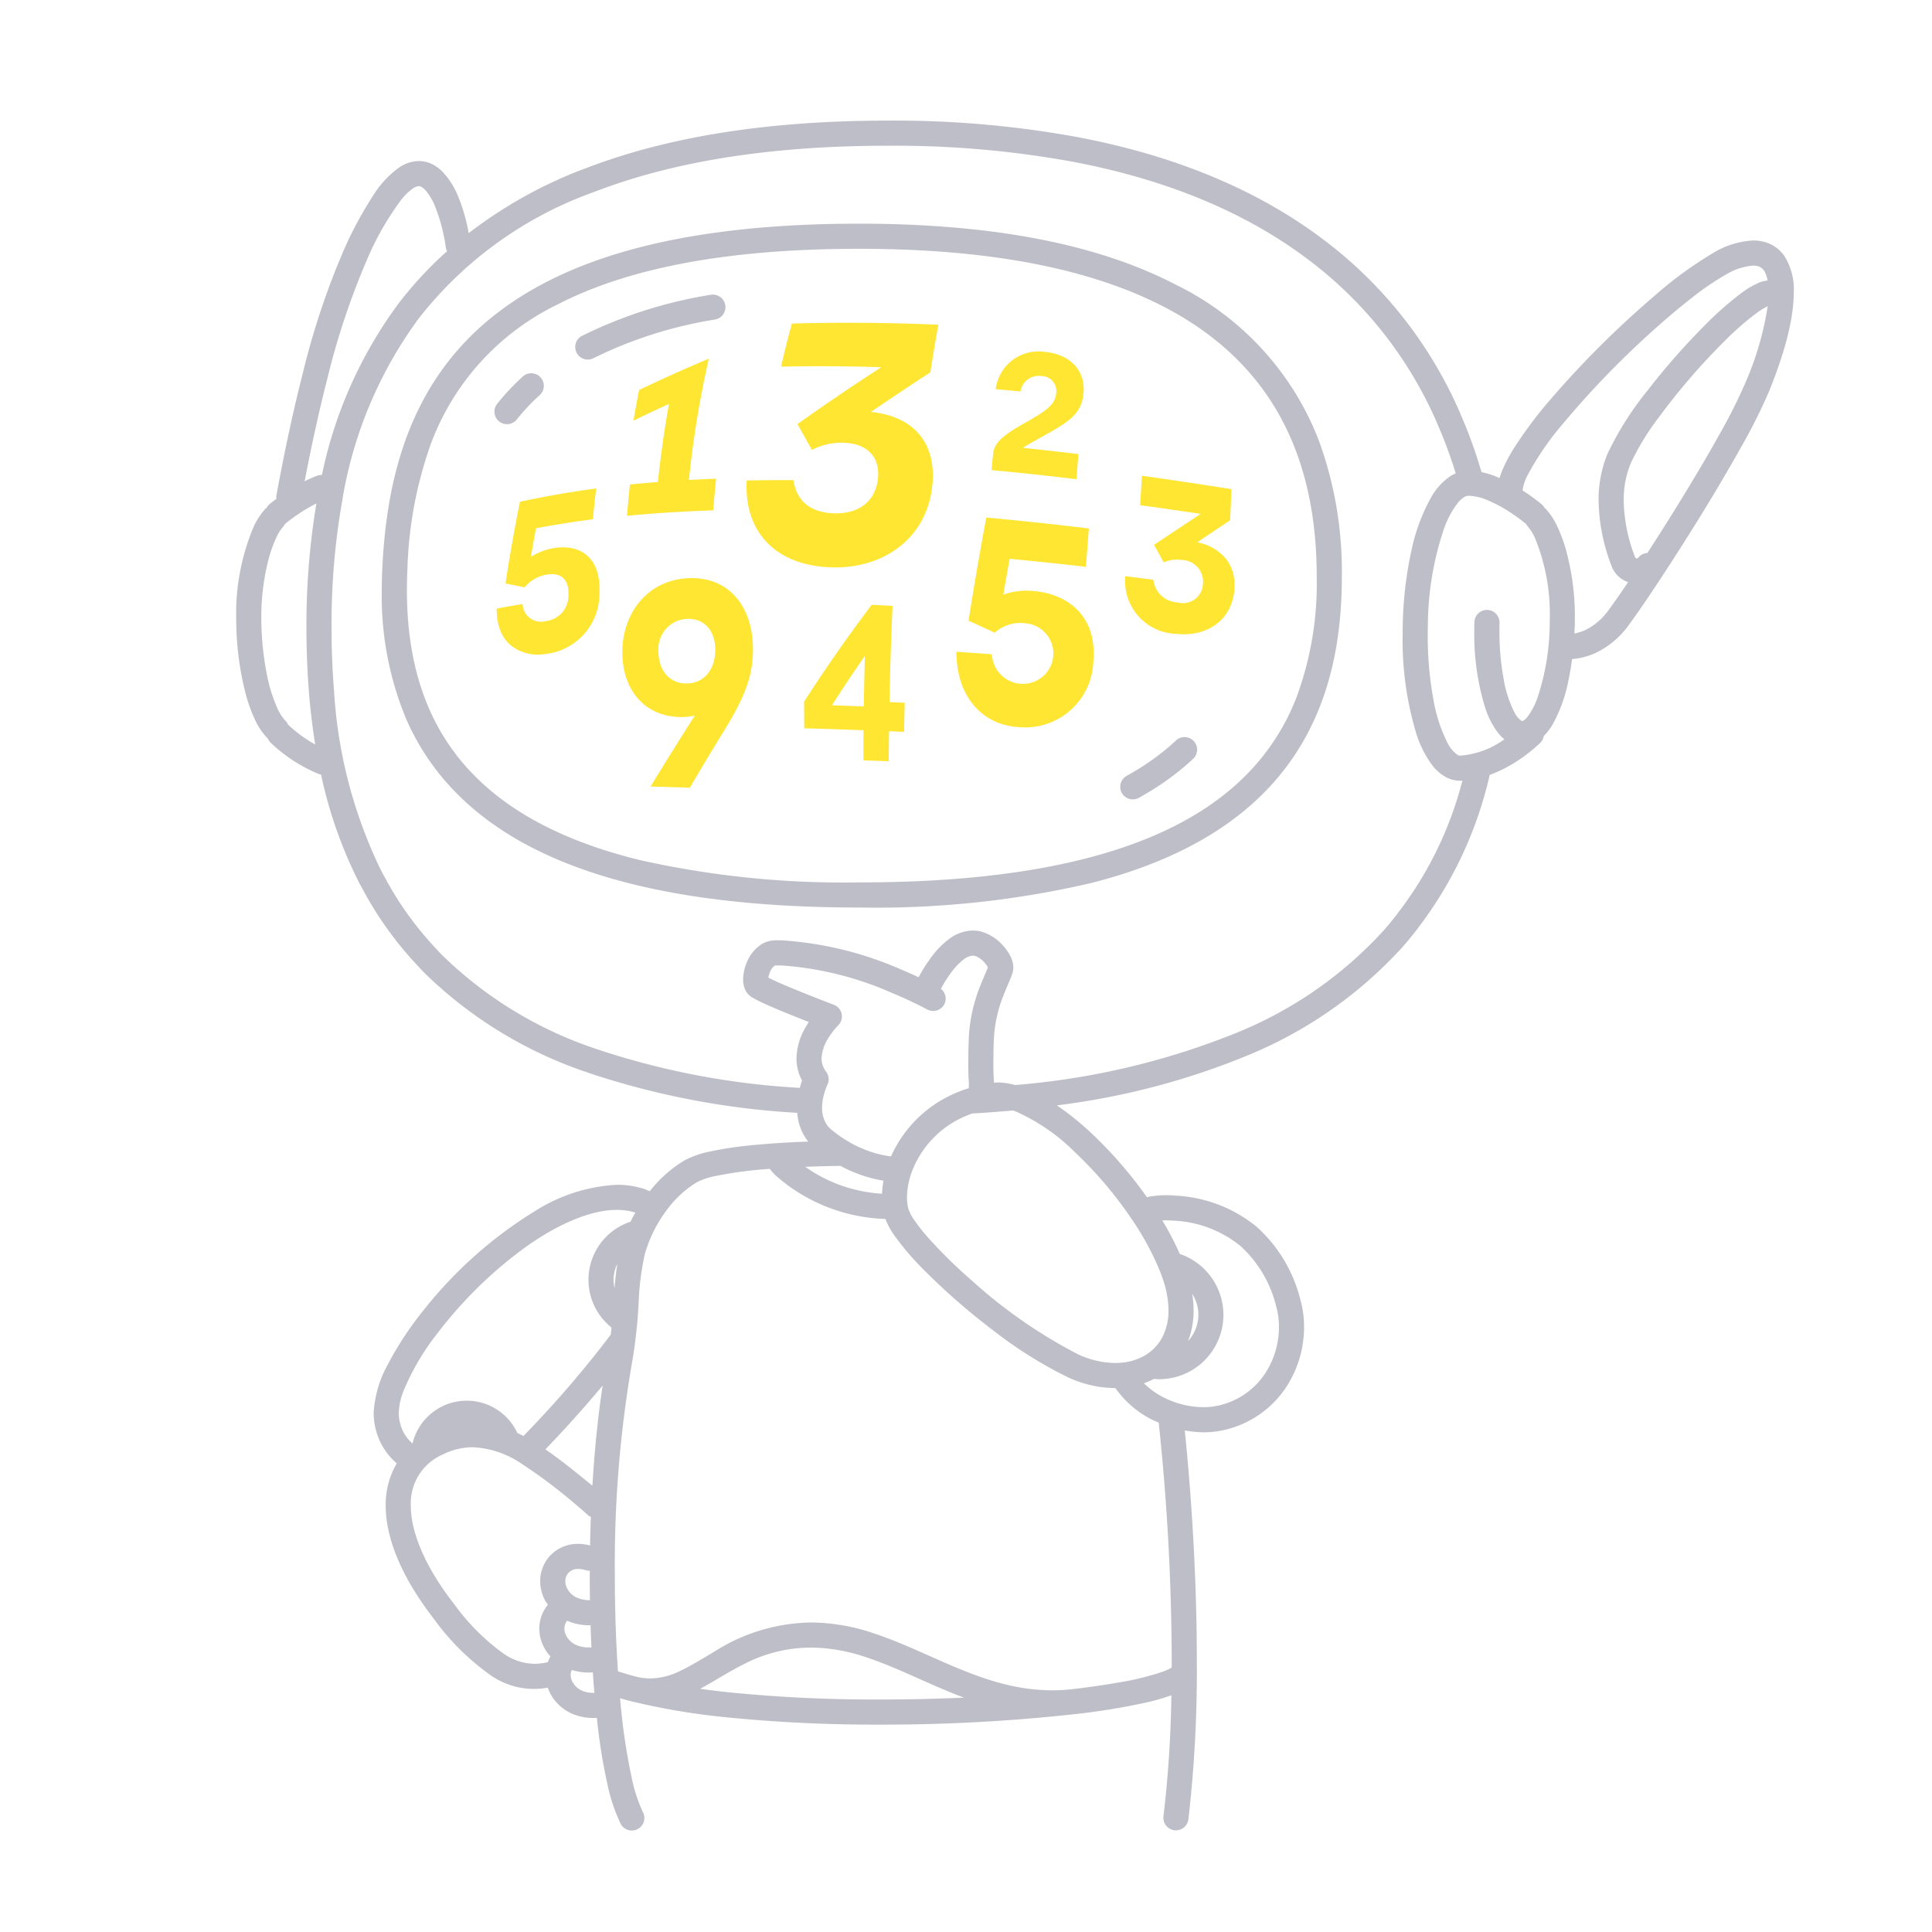 <svg xmlns="http://www.w3.org/2000/svg" width="200" height="200" fill="none"><path fill="#FFE632" d="M127.632 59.284a4.023 4.023 0 0 0-.737-1.452 4.999 4.999 0 0 0-2.97-1.689l3.412-2.28c.056-1.079.102-2.155.139-3.227a498.126 498.126 0 0 0-9.268-1.386c-.056 1.01-.118 2.025-.184 3.047 2.104.288 4.194.588 6.27.9a2170.62 2170.62 0 0 0-4.829 3.207c.334.603.666 1.206.996 1.81a3.555 3.555 0 0 1 1.902-.243 2.244 2.244 0 0 1 2.166 2.48 2.07 2.07 0 0 1-.854 1.591 2.073 2.073 0 0 1-1.777.32 2.644 2.644 0 0 1-2.504-2.346c-.965-.125-1.934-.248-2.905-.368a5.454 5.454 0 0 0 5.165 5.96c3.155.375 5.828-1.278 6.123-4.515a5.404 5.404 0 0 0 .006-.947 4.752 4.752 0 0 0-.151-.862ZM103.074 40.29c.857.074 1.713.152 2.569.234a1.902 1.902 0 0 1 2.161-1.595 1.547 1.547 0 0 1 1.48 1.09c.066.21.086.43.059.648-.094 1.142-.891 1.783-3.001 2.974-2.221 1.258-3.417 2.032-3.543 3.363-.052.55-.104 1.104-.154 1.662 2.938.273 5.87.587 8.797.943l.189-2.603a330.413 330.413 0 0 0-5.736-.644c.387-.262.919-.564 1.658-.972 2.913-1.628 4.463-2.401 4.624-4.82.139-2.23-1.385-3.889-4.007-4.143a4.468 4.468 0 0 0-5.096 3.863ZM65.21 50.157a135.516 135.516 0 0 0-.306 3.238c2.921-.277 5.895-.464 8.923-.562.089-1.107.19-2.2.303-3.277-.942.035-1.88.078-2.814.13a103.76 103.76 0 0 1 2.059-12.553 150.42 150.42 0 0 0-7.215 3.242c-.21 1.041-.404 2.1-.584 3.175a139.823 139.823 0 0 1 3.677-1.736c-.47 2.594-.854 5.29-1.15 8.085-.97.076-1.935.162-2.893.258ZM97.14 33.617a212.52 212.52 0 0 0-15.16-.123 84.582 84.582 0 0 0-1.121 4.464c3.44-.075 6.897-.056 10.37.057a234.422 234.422 0 0 0-8.674 5.889c.487.874.986 1.764 1.497 2.67a6.724 6.724 0 0 1 3.25-.746c2.362.068 3.823 1.389 3.585 3.7-.24 2.357-1.992 3.691-4.534 3.611-2.616-.074-3.921-1.418-4.212-3.435-1.623-.01-3.236.002-4.841.035-.31 5.611 3.316 8.843 8.77 8.993 5.437.18 9.938-3.069 10.45-8.562.417-4.442-2.06-7.105-6.365-7.524a342.998 342.998 0 0 1 6.153-4.098c.259-1.682.536-3.325.832-4.93ZM92.397 62.716a305.03 305.03 0 0 0-2.16-.105 161.217 161.217 0 0 0-6.997 10.024c.002.913.008 1.833.017 2.759 2.04.057 4.084.123 6.13.199a448.63 448.63 0 0 0-.004 3.117l2.618.095c.006-1.045.016-2.082.03-3.11.52.02 1.04.042 1.56.064.017-1.01.038-2.014.061-3.009l-1.574-.07c.066-3.414.172-6.735.32-9.964Zm-2.97 10.412a538.84 538.84 0 0 0-3.302-.116 150.57 150.57 0 0 1 3.407-5.113c-.049 1.716-.084 3.46-.106 5.229ZM107.135 61.194a7.292 7.292 0 0 0-3.276.363c.217-1.252.436-2.489.659-3.71 2.638.25 5.269.528 7.894.832.105-1.337.206-2.661.304-3.972-3.523-.426-7.069-.81-10.617-1.13a393.564 393.564 0 0 0-1.836 10.676c.904.411 1.805.824 2.705 1.24a4.065 4.065 0 0 1 3.264-.964 3.14 3.14 0 0 1-.432 6.261 3.204 3.204 0 0 1-3.119-3.059 454.156 454.156 0 0 0-3.67-.26c-.01 4.595 2.617 7.584 6.494 7.806a7.06 7.06 0 0 0 7.675-6.799c.409-4.528-2.429-6.915-6.045-7.284ZM71.287 59.85c-4.306.192-6.834 3.67-6.863 7.592-.026 3.985 2.32 6.785 6.152 6.79a6.104 6.104 0 0 0 1.351-.16 420.418 420.418 0 0 0-4.578 7.346c1.353.04 2.708.08 4.065.122a296.685 296.685 0 0 1 3.308-5.516c1.995-3.22 3.195-5.59 3.225-8.66.055-4.347-2.313-7.687-6.66-7.515Zm-.19 10.904c-1.743.02-2.943-1.319-2.933-3.302a3.111 3.111 0 0 1 2.976-3.388c1.78-.056 2.922 1.232 2.903 3.25-.016 2.022-1.173 3.42-2.946 3.44ZM57.373 56.734a6.123 6.123 0 0 0-2.417.924c.168-.994.345-1.984.53-2.97 1.928-.363 3.89-.674 5.888-.934.102-1.075.216-2.138.342-3.19-2.687.366-5.317.825-7.89 1.377a174.687 174.687 0 0 0-1.496 8.46c.65.125 1.305.26 1.966.402a3.784 3.784 0 0 1 2.406-1.334c1.395-.215 2.215.559 2.143 2.092a2.649 2.649 0 0 1-2.373 2.74 1.904 1.904 0 0 1-2.376-1.772 99.49 99.49 0 0 0-2.68.474 9.197 9.197 0 0 0 .02.605c.013.195.035.384.063.565.053.344.14.682.26 1.01a3.88 3.88 0 0 0 1.003 1.529 4.499 4.499 0 0 0 3.623.998 6.27 6.27 0 0 0 5.667-6.334c.166-3.675-1.988-5.072-4.679-4.642Z"/><path fill="#BEBEC9" d="m111.688 14.218.001.001h.003l-.004-.001Z"/><path fill="#BEBEC9" d="M183.308 25.29a4.122 4.122 0 0 0-1.816-.394 8.773 8.773 0 0 0-4.038 1.228 40.202 40.202 0 0 0-6.254 4.565 99.472 99.472 0 0 0-10.641 10.598 43.907 43.907 0 0 0-3.888 5.194 15.476 15.476 0 0 0-1.184 2.276c-.1.25-.182.495-.255.739-.142-.062-.275-.133-.421-.19a9.38 9.38 0 0 0-1.445-.434 48.821 48.821 0 0 0-2.126-5.89c-.052-.129-.092-.219-.12-.29l-.017-.04a44.667 44.667 0 0 0-14.176-17.907c-6.499-4.892-14.839-8.536-25.238-10.526l-.097-.02h-.006a105.162 105.162 0 0 0-19.643-1.714c-12.738 0-23.016 1.744-31.257 4.917a9.07 9.07 0 0 0-.421.154l-.19.069-.03.012a46.67 46.67 0 0 0-11.531 6.5 17.659 17.659 0 0 0-1.273-4.236 8.006 8.006 0 0 0-1.452-2.142 3.982 3.982 0 0 0-1.061-.77 3.114 3.114 0 0 0-1.365-.319 3.703 3.703 0 0 0-1.995.636 10.093 10.093 0 0 0-2.722 2.911 39.289 39.289 0 0 0-3.005 5.553 79.515 79.515 0 0 0-4.314 12.942c-1.169 4.574-2.075 9.097-2.72 12.612-.012.105-.01.211.006.316-.42.312-.689.534-.705.547a1.288 1.288 0 0 0-.301.378 1.206 1.206 0 0 0-.106.074 7.297 7.297 0 0 0-1.263 1.934 23.1 23.1 0 0 0-1.788 9.378c0 .232.003.466.009.702.043 2.378.358 4.744.94 7.05.24.938.564 1.853.967 2.733a6.99 6.99 0 0 0 1.354 2.022c.006.006.015.008.021.014.064.151.155.29.27.406a16.173 16.173 0 0 0 5.033 3.265c.062.016.126.026.19.032a45.819 45.819 0 0 0 3.892 11.103l.003.007c.124.238.258.493.408.752l.01.02.013.023a36.541 36.541 0 0 0 5.718 7.933l.02.022.024.027c.12.136.245.272.378.407l.13.14.028.03a44.21 44.21 0 0 0 17.064 10.418v.001l.05.019.04.015a82.756 82.756 0 0 0 21.523 4.108c.024.384.087.764.186 1.135l.024.077.09.26-.003-.01c.19.549.474 1.061.84 1.513-2.31.086-4.467.226-6.35.432a35.724 35.724 0 0 0-3.765.585 9.804 9.804 0 0 0-2.691.926 13.194 13.194 0 0 0-3.604 3.199c-.197-.082-.382-.177-.593-.245a9.115 9.115 0 0 0-2.802-.423 17.448 17.448 0 0 0-8.526 2.748 44.08 44.08 0 0 0-11.402 10.121 33.893 33.893 0 0 0-3.753 5.66 11.733 11.733 0 0 0-1.506 5.056l.006.248a7.09 7.09 0 0 0 .82 3.068c.4.733.93 1.388 1.565 1.932a8.476 8.476 0 0 0-1.144 4.371c.012 3.49 1.694 7.48 5.011 11.766a25.226 25.226 0 0 0 5.648 5.654 7.848 7.848 0 0 0 6.12 1.433c.127.376.306.733.532 1.06a4.683 4.683 0 0 0 2.167 1.713 5.554 5.554 0 0 0 2.38.351c.028.252.053.51.082.756.225 2.011.553 4.008.983 5.985.292 1.46.762 2.879 1.4 4.225a1.305 1.305 0 0 0 1.267.697 1.303 1.303 0 0 0 1.183-1.411 1.3 1.3 0 0 0-.144-.487 15.892 15.892 0 0 1-1.17-3.599 65.42 65.42 0 0 1-1.194-8.196c.38.109.763.217 1.16.318.008.002.014.008.022.009.021.005.042.007.064.011a71.62 71.62 0 0 0 9.91 1.652c5.23.515 10.484.762 15.74.741 6.713.016 13.423-.343 20.097-1.075l.031-.002.004-.002.12-.013a69.806 69.806 0 0 0 7.329-1.198c.87-.194 1.728-.44 2.569-.739l.021-.009a119.6 119.6 0 0 1-.816 12.519 1.303 1.303 0 0 0 1.126 1.454 1.303 1.303 0 0 0 1.453-1.126c.626-5.439.918-10.91.874-16.384-.001-7.83-.466-16.211-1.249-23.877.637.119 1.283.183 1.93.191a9.441 9.441 0 0 0 2.349-.285 10.43 10.43 0 0 0 6.088-4.194 11.338 11.338 0 0 0 1.982-6.414 10.497 10.497 0 0 0-.393-2.879 14.995 14.995 0 0 0-4.496-7.485 14.375 14.375 0 0 0-8.417-3.243 12.89 12.89 0 0 0-1.038-.044 9.826 9.826 0 0 0-1.927.202 43.949 43.949 0 0 0-5.717-6.595 30.466 30.466 0 0 0-3.599-2.908 76.102 76.102 0 0 0 19.766-5.179 44.481 44.481 0 0 0 15.938-11.125l.015-.017c.239-.278.495-.564.756-.88l.03-.037.093-.121.111-.138-.008.01c.179-.22.366-.447.557-.692l.046-.063.111-.16a40.953 40.953 0 0 0 7.388-15.8 14.27 14.27 0 0 0 2.818-1.424 16.329 16.329 0 0 0 2.441-1.922c.178-.185.294-.421.334-.675a6.27 6.27 0 0 0 .941-1.236 15.487 15.487 0 0 0 1.597-4.421c.161-.73.29-1.512.398-2.32a7.132 7.132 0 0 0 2.516-.671 9.034 9.034 0 0 0 3.366-2.87c1.514-2.045 4.5-6.545 7.442-11.319a189.83 189.83 0 0 0 4.164-7.062 57.766 57.766 0 0 0 2.911-5.81c1.704-4.206 2.544-7.6 2.551-10.22a6.47 6.47 0 0 0-.984-3.787 3.69 3.69 0 0 0-1.399-1.195ZM38.004 26.855a29.48 29.48 0 0 1 3.561-6.212c.34-.44.746-.827 1.203-1.145.173-.13.379-.21.595-.227.08.001.159.02.23.058.232.132.433.313.59.53.283.372.526.771.726 1.193.62 1.481 1.04 3.038 1.25 4.63.025.112.066.22.121.322a39.1 39.1 0 0 0-5 5.387 45.183 45.183 0 0 0-7.956 17.781 1.296 1.296 0 0 0-.511.081c-.436.167-.862.358-1.278.57.6-3.12 1.37-6.783 2.311-10.466a77.097 77.097 0 0 1 4.158-12.502Zm-6.982 49.172a14.326 14.326 0 0 1-1.11-.927l-.054-.052-.01-.01c-.007-.007-.016-.008-.023-.015a1.295 1.295 0 0 0-.286-.421 4.533 4.533 0 0 1-.822-1.273 16.34 16.34 0 0 1-1.13-3.72 30.428 30.428 0 0 1-.537-5.657c-.01-2.054.246-4.1.76-6.087.196-.748.456-1.477.778-2.18.197-.452.463-.872.788-1.244.057-.072.106-.149.146-.23.018-.014.041-.017.059-.032l.015-.014c.1-.082.647-.526 1.416-1.036.559-.372 1.14-.71 1.74-1.01a76.691 76.691 0 0 0-1.029 12.897c0 2.32.09 4.585.272 6.795l.003.063c.147 1.766.358 3.498.633 5.197-.56-.311-1.097-.66-1.61-1.044Zm49.154 23.953.06-.033.004-.001.017-.001a9.975 9.975 0 0 1 .638 0l.02.001a33.92 33.92 0 0 1 11.215 2.751l.068.031a43.482 43.482 0 0 1 3.796 1.777 1.299 1.299 0 0 0 1.758-.54 1.28 1.28 0 0 0-.35-1.601c.33-.624.71-1.221 1.133-1.786a6.496 6.496 0 0 1 1.212-1.246c.271-.232.609-.373.965-.403.088 0 .176.014.26.04l.005.002a2.3 2.3 0 0 1 .879.607c.133.14.251.294.353.458l.057.107c-.047.124-.122.31-.217.532-.145.339-.331.768-.524 1.262a16.437 16.437 0 0 0-1.221 5.227c-.04.837-.06 1.558-.061 2.182v.02c-.004.277-.006.532-.006.763 0 1.168.044 1.768.065 1.988 0 .089-.004.279-.013.539-.102.033-.219.058-.317.092-.01.003-.02.002-.031.005-.03.01-.057.024-.086.034l-.013.005a8.683 8.683 0 0 0-.656.256c-.009.004-.019.002-.028.006a12.758 12.758 0 0 0-6.445 5.703l-.013.022-.011.02a8.836 8.836 0 0 0-.379.748l-.006.014c-.02.047-.039.101-.06.148a10.72 10.72 0 0 1-3.035-.841c-.016-.007-.035-.004-.051-.011l.002-.006a8.246 8.246 0 0 1-.385-.171l-.128-.06a12.82 12.82 0 0 1-.67-.357l-.005-.002a13.227 13.227 0 0 1-1.737-1.182l-.02-.016-.119-.093a2.485 2.485 0 0 1-.801-1.141l-.004-.01-.07-.2a3.554 3.554 0 0 1-.118-.934c0-.181.011-.363.032-.543l.016-.141a6.91 6.91 0 0 1 .456-1.604l.038-.086.008-.016v-.001a1.296 1.296 0 0 0-.13-1.347 2.525 2.525 0 0 1-.374-.71c-.002-.008-.001-.016-.004-.024a2.188 2.188 0 0 1-.096-.652c.04-.723.268-1.423.661-2.03l.015-.026a7.76 7.76 0 0 1 .959-1.269l.063-.065.012-.013a1.298 1.298 0 0 0-.445-2.147 175.963 175.963 0 0 1-3.948-1.557l-.007-.004a50.95 50.95 0 0 1-1.974-.839c-.329-.148-.616-.288-.841-.403.032-.219.095-.431.186-.632.09-.228.237-.429.427-.584l.019-.012Zm3.186 20.809c1.174-.047 2.399-.078 3.65-.096.16.086.321.177.48.256l.029.014.15.07c.155.073.326.152.515.229.008.003.016.002.024.005 1.038.455 2.13.777 3.25.957a9.704 9.704 0 0 0-.151 1.346 15.235 15.235 0 0 1-7.947-2.781Zm-22.296 49.751v-.003a3.276 3.276 0 0 1-1.305-.203 2.094 2.094 0 0 1-1.125-.977 1.603 1.603 0 0 1-.208-.775 1.269 1.269 0 0 1 .285-.812c.064.028.13.068.194.092a5.847 5.847 0 0 0 2.093.387c.055 0 .089-.003.135-.004.025.779.055 1.549.092 2.309a1.236 1.236 0 0 0-.161-.014Zm.005-4.893-.07.002c-.392 0-.78-.071-1.147-.208a2.102 2.102 0 0 1-1.126-.978 1.608 1.608 0 0 1-.208-.775c-.005-.331.12-.651.347-.891a1.345 1.345 0 0 1 1-.38c.277.004.55.052.81.141.123.034.25.049.377.044 0 .175-.004.352-.004.527 0 .846.009 1.684.022 2.518Zm.254-11.847c-1.65-1.351-3.246-2.654-4.864-3.759 1.404-1.468 3.634-3.85 5.924-6.612-.494 3.243-.845 6.758-1.06 10.371Zm2.293-20.464a3.695 3.695 0 0 1 .284-2.494 35.124 35.124 0 0 0-.284 2.494Zm-21.8 10.545a25.261 25.261 0 0 1 3.445-5.832 44.004 44.004 0 0 1 8.98-8.829c3.36-2.435 6.869-3.988 9.624-3.97a6.559 6.559 0 0 1 1.904.274c-.181.319-.356.643-.518.979-.041.004-.083.01-.124.018a6.322 6.322 0 0 0-1.824 10.907c-.022.243-.05.475-.075.711-.168.23-.336.456-.504.678l-.002.003a112.304 112.304 0 0 1-8.536 9.834 16.25 16.25 0 0 0-.63-.312 5.776 5.776 0 0 0-9.04-1.916 5.777 5.777 0 0 0-1.816 3.008 4.282 4.282 0 0 1-.906-1.115 4.477 4.477 0 0 1-.513-1.952l-.003-.132a6.9 6.9 0 0 1 .538-2.354Zm10.206 27.226a22.776 22.776 0 0 1-5.032-5.081c-3.11-3.995-4.477-7.558-4.465-10.172a5.503 5.503 0 0 1 3.347-5.305 7.009 7.009 0 0 1 3.06-.733 9.805 9.805 0 0 1 5.072 1.717 54.634 54.634 0 0 1 5.706 4.306c.386.318.758.643 1.111.973.103.088.218.159.343.211-.038.987-.066 1.975-.084 2.964a5.128 5.128 0 0 0-1.214-.17 3.946 3.946 0 0 0-2.865 1.168 3.865 3.865 0 0 0-1.083 2.703 4.21 4.21 0 0 0 .528 2.025c.084.139.176.274.275.404a3.864 3.864 0 0 0-.895 2.465 4.21 4.21 0 0 0 .528 2.025c.175.316.386.61.63.876-.11.19-.202.389-.277.595-.014.003-.027-.002-.041.001-.443.1-.895.153-1.349.158a5.77 5.77 0 0 1-3.295-1.13Zm9.389 4.137a2.988 2.988 0 0 1-1.063-.186 2.06 2.06 0 0 1-.976-.774 1.561 1.561 0 0 1-.297-.895 1.27 1.27 0 0 1 .114-.512c.556.171 1.134.26 1.716.266.142 0 .284-.006.425-.019.014-.002.024-.01.038-.012.048.723.102 1.431.161 2.126-.041.002-.072.006-.118.006Zm14.205-.039a89.944 89.944 0 0 1-3.136-.381c1.52-.818 2.96-1.777 4.562-2.569a15.072 15.072 0 0 1 6.98-1.697c1.95.031 3.883.379 5.723 1.031 2.841.941 5.705 2.408 8.819 3.673.4.163.805.321 1.215.475-2.818.126-5.75.195-8.694.195a151.912 151.912 0 0 1-15.469-.727Zm45.678-3.248c0 .224-.003.444-.004.667a5.231 5.231 0 0 1-.952.44 28.517 28.517 0 0 1-4.555 1.109 84.025 84.025 0 0 1-4.867.698c-.663.072-1.33.108-1.997.108-4.497.003-8.391-1.642-12.339-3.399-1.97-.874-3.948-1.771-6.015-2.459a20.609 20.609 0 0 0-6.544-1.163 19.107 19.107 0 0 0-10.162 3.074c-1.266.74-2.386 1.444-3.444 1.937a7.17 7.17 0 0 1-3.094.782 6.137 6.137 0 0 1-1.316-.149 34.678 34.678 0 0 1-2.036-.585c-.21-3.102-.322-6.459-.321-9.888-.076-7.514.54-15.02 1.838-22.421v-.003c.323-1.952.532-3.92.625-5.896.063-1.68.278-3.351.642-4.993a13.87 13.87 0 0 1 2.283-4.571 10.91 10.91 0 0 1 3.121-2.871 7.609 7.609 0 0 1 1.96-.643 42.428 42.428 0 0 1 5.57-.73c.23.312.497.596.794.846v.001l.008.006.004.005v-.001a17.975 17.975 0 0 0 11.165 4.327 7.67 7.67 0 0 0 .895 1.668 28.935 28.935 0 0 0 3.2 3.723 68.336 68.336 0 0 0 7.095 6.173 44.139 44.139 0 0 0 7.638 4.797 11.846 11.846 0 0 0 4.946 1.149l.033-.002a10.297 10.297 0 0 0 3.697 3.224c.255.133.522.238.786.352a238.978 238.978 0 0 1 1.346 24.688Zm2.123-38.019c.478.748.696 1.633.619 2.517a4.026 4.026 0 0 1-1.047 2.371 8.811 8.811 0 0 0 .57-3.192 11.206 11.206 0 0 0-.142-1.696Zm-1.942-7.576a11.777 11.777 0 0 1 6.936 2.625 12.408 12.408 0 0 1 3.69 6.226c.197.704.296 1.433.293 2.165a8.762 8.762 0 0 1-1.519 4.934 7.82 7.82 0 0 1-4.597 3.155 6.836 6.836 0 0 1-1.703.204 9.273 9.273 0 0 1-4.209-1.058 8.243 8.243 0 0 1-1.95-1.417 8.113 8.113 0 0 0 1.057-.459c.169.013.337.04.508.04a6.662 6.662 0 0 0 2.151-12.968 30.404 30.404 0 0 0-1.812-3.47c.109-.004.215-.012.331-.012.26 0 .534.011.824.035Zm-4.38-.246a29.37 29.37 0 0 1 2.883 5.242l.005.013c.148.351.276.69.385 1.017l.003.009c.372 1.039.571 2.133.588 3.237.02.992-.21 1.974-.671 2.854a4.739 4.739 0 0 1-1.727 1.8c-.008.005-.017.006-.025.011a5.74 5.74 0 0 1-2.507.771l-.005.001c-.193.016-.39.024-.592.024a9.286 9.286 0 0 1-3.857-.909 51.736 51.736 0 0 1-10.956-7.609 51.018 51.018 0 0 1-4.494-4.402 19.296 19.296 0 0 1-1.428-1.794 4.94 4.94 0 0 1-.636-1.157l-.002-.004a3.64 3.64 0 0 1-.114-.517 4.892 4.892 0 0 1-.056-.756 7.758 7.758 0 0 1 .433-2.444l.003-.006c.086-.26.209-.553.352-.879.082-.185.174-.366.274-.543l.024-.042a10.153 10.153 0 0 1 5.171-4.575v-.001c.016-.006.035-.009.051-.017.136-.061.284-.115.433-.169 1.441-.084 2.84-.192 4.212-.316.112.038.235.077.327.115l.026.01a20.335 20.335 0 0 1 6.036 4.154 41.47 41.47 0 0 1 5.864 6.882Zm27.631-31.629-.045.062-.084.121a38.86 38.86 0 0 1-.502.623l-.008.01-.12.15-.017.022-.081.105c-.213.257-.45.523-.701.814a41.878 41.878 0 0 1-15.021 10.464 77.72 77.72 0 0 1-23.072 5.464 7.09 7.09 0 0 0-1.808-.267c-.124 0-.244.024-.366.032v-.03l-.01-.159v-.002c-.007-.066-.056-.587-.056-1.767 0-.223.001-.47.006-.743v-.02c0-.571.019-1.262.058-2.077a13.876 13.876 0 0 1 1.041-4.394l.002-.005c.213-.545.422-1.016.592-1.421.085-.204.161-.391.226-.583.087-.237.135-.487.141-.739l-.009-.152-.02-.17-.015-.096a3.227 3.227 0 0 0-.427-1.042 5.51 5.51 0 0 0-.678-.887l-.009-.01a4.806 4.806 0 0 0-2.014-1.307 3.47 3.47 0 0 0-1.019-.154 4.245 4.245 0 0 0-2.507.91 9.022 9.022 0 0 0-1.73 1.752l-.006.007a16.45 16.45 0 0 0-1.373 2.163 44.827 44.827 0 0 0-1.84-.807l-.01-.005-.097-.045a36.383 36.383 0 0 0-12.158-2.956h-.013l-.006-.001a8.715 8.715 0 0 0-.824 0h-.004l-.015.001v.002a2.708 2.708 0 0 0-1.4.471l-.006.004-.013.007.002.002c-.597.42-1.065 1-1.351 1.67-.273.59-.42 1.231-.432 1.88-.004.294.04.586.131.865a1.8 1.8 0 0 0 .715.948l.02.012c.49.287.995.543 1.516.77.62.281 1.341.587 2.076.883.824.338 1.65.665 2.341.937-.08.121-.161.247-.241.381l-.047.085-.01.02h.001a6.6 6.6 0 0 0-.982 3.276c0 .479.07.957.211 1.415.004.014.002.028.007.042.096.287.218.566.364.831-.078.215-.16.471-.24.765a80.37 80.37 0 0 1-20.904-3.97l-.023-.009-.038-.014a41.636 41.636 0 0 1-16.111-9.801l-.109-.117-.034-.036a6.229 6.229 0 0 1-.324-.348l-.044-.05a33.937 33.937 0 0 1-5.374-7.455l-.024-.042c-.118-.203-.239-.433-.367-.68a49.11 49.11 0 0 1-4.849-18.42l-.001-.032a80.744 80.744 0 0 1-.266-6.624 73.218 73.218 0 0 1 1.099-13.146l.01-.069.005-.033a43.66 43.66 0 0 1 7.91-18.801 40.11 40.11 0 0 1 17.648-12.91l.167-.06.035-.014c.12-.048.233-.088.37-.134l.053-.02c7.859-3.027 17.82-4.743 30.323-4.743 6.424-.045 12.838.513 19.157 1.668l-.006-.002.1.02h.005c10.08 1.931 18.025 5.431 24.165 10.052a42.05 42.05 0 0 1 13.358 16.873c.043.107.079.19.104.252l.017.04a46.069 46.069 0 0 1 1.852 5.014 3.77 3.77 0 0 0-.476.24 6.424 6.424 0 0 0-2.086 2.271 19.418 19.418 0 0 0-2.04 5.568 39.314 39.314 0 0 0-.88 7.537 52.01 52.01 0 0 0-.014 1.112c-.059 3.44.414 6.87 1.402 10.166.367 1.208.94 2.344 1.694 3.356.341.44.757.814 1.23 1.106.489.3 1.051.46 1.624.464h.062c.06-.002.117-.011.177-.014a37.88 37.88 0 0 1-6.66 13.678Zm15.697-29.898a24.83 24.83 0 0 1-1.25 7.597 7.07 7.07 0 0 1-1.066 2.036c-.113.145-.249.27-.403.37-.095.053-.119.048-.128.05l-.106-.044a2.352 2.352 0 0 1-.697-.856 11.791 11.791 0 0 1-1.111-3.41 27.259 27.259 0 0 1-.445-5.069c0-.265.003-.532.01-.801a1.304 1.304 0 0 0-1.267-1.324 1.301 1.301 0 0 0-1.332 1.258c-.008.292-.012.58-.011.867a25.758 25.758 0 0 0 1.11 7.955 8.726 8.726 0 0 0 1.37 2.681c.191.233.407.446.642.634-.062.041-.121.083-.185.124a8.908 8.908 0 0 1-4.397 1.566h-.01a.56.56 0 0 1-.292-.097 3.28 3.28 0 0 1-1.014-1.23 15.793 15.793 0 0 1-1.466-4.54 36.067 36.067 0 0 1-.578-6.625c0-.346.005-.696.014-1.049a31.72 31.72 0 0 1 1.651-9.9 9.49 9.49 0 0 1 1.457-2.731c.181-.228.398-.425.642-.583.12-.08.259-.13.403-.14h.003l.102-.003a5.165 5.165 0 0 1 1.798.405c.985.406 1.922.919 2.795 1.528.382.26.698.496.915.663.109.084.192.15.248.195l.061.05.015.012c.018.015.04.019.058.032.04.082.089.16.146.23.325.373.591.792.788 1.245a20.649 20.649 0 0 1 1.538 8.267c0 .21-.002.423-.008.637Zm6.109-1.452a6.43 6.43 0 0 1-2.39 2.068c-.37.175-.761.3-1.163.372.016-.307.036-.61.044-.924.005-.235.008-.469.008-.701a26.4 26.4 0 0 0-.851-6.766 15.82 15.82 0 0 0-.936-2.612 7.306 7.306 0 0 0-1.263-1.934 1.307 1.307 0 0 0-.106-.074 1.286 1.286 0 0 0-.302-.378c-.625-.51-1.28-.984-1.961-1.418a4.921 4.921 0 0 1 .538-1.607 29.733 29.733 0 0 1 3.656-5.315 93.188 93.188 0 0 1 8.879-9.239 75.506 75.506 0 0 1 4.474-3.794 27.46 27.46 0 0 1 3.525-2.4 6.351 6.351 0 0 1 2.806-.918c.234-.008.466.038.68.133.283.151.5.403.606.706.093.226.161.46.203.7-.269.03-.534.092-.789.186a8.472 8.472 0 0 0-1.848 1.06 32.93 32.93 0 0 0-3.759 3.288 71.965 71.965 0 0 0-6.019 6.838 32.607 32.607 0 0 0-4.159 6.569 12.536 12.536 0 0 0-.922 4.846 19.516 19.516 0 0 0 1.349 6.785 2.73 2.73 0 0 0 1.709 1.65 85.625 85.625 0 0 1-2.009 2.879Zm11.423-18.098c-1.824 3.278-4.143 7.08-6.275 10.424-.391.613-.772 1.204-1.147 1.78a1.281 1.281 0 0 0-.954.506l-.128.067-.115-.034-.074-.098a16.96 16.96 0 0 1-1.179-5.861 9.955 9.955 0 0 1 .722-3.846 25.787 25.787 0 0 1 2.861-4.706 68.58 68.58 0 0 1 6.931-8.036 30.615 30.615 0 0 1 3.152-2.763 8.19 8.19 0 0 1 1.118-.71c.045-.023.082-.038.121-.056a31.897 31.897 0 0 1-2.259 7.809 55.341 55.341 0 0 1-2.774 5.524Z"/><path fill="#BEBEC9" d="M121.773 29.498c-7.691-4.015-18.33-6.34-32.827-6.343-9.661.001-17.508.976-23.886 2.763-9.56 2.67-15.844 7.229-19.736 12.988-3.895 5.755-5.385 12.596-5.742 19.781a48.71 48.71 0 0 0-.06 2.396A33.144 33.144 0 0 0 42 74.317c2.6 6.043 7.48 11.026 15.106 14.398 7.63 3.382 17.998 5.23 31.84 5.232a98.254 98.254 0 0 0 24.008-2.536c9.722-2.467 16.282-6.695 20.355-12.222 4.076-5.523 5.6-12.23 5.598-19.463a39.541 39.541 0 0 0-2.301-13.912 29.924 29.924 0 0 0-14.833-16.316Zm12.385 42.834a23.395 23.395 0 0 1-4.963 7.7c-3.328 3.437-8.045 6.26-14.622 8.234-6.573 1.973-14.994 3.082-25.627 3.081a96.642 96.642 0 0 1-22.654-2.3c-9.152-2.233-15.14-5.946-18.875-10.672-3.731-4.728-5.291-10.565-5.295-17.292 0-.746.019-1.502.057-2.267.133-4.4.954-8.751 2.435-12.896A26.144 26.144 0 0 1 57.75 31.503c6.946-3.58 16.963-5.75 31.196-5.747 9.48-.001 17.191 1.018 23.398 2.811 9.317 2.697 15.231 7.087 18.889 12.455 3.653 5.37 5.073 11.814 5.074 18.704.09 4.3-.639 8.579-2.149 12.606Z"/><path fill="#BEBEC9" d="M121.716 76.677c-.227.21-.457.416-.691.616l-.002.002a25.454 25.454 0 0 1-3.545 2.536c-.277.163-.557.324-.841.482-.15.083-.281.194-.387.328a1.288 1.288 0 0 0-.275.956 1.29 1.29 0 0 0 .482.87 1.303 1.303 0 0 0 1.44.12c.31-.171.613-.345.909-.521l.004-.003a28.046 28.046 0 0 0 3.906-2.795c.265-.227.521-.456.768-.686a1.3 1.3 0 1 0-1.768-1.905ZM122.719 79.267l-.001.001-.001.001.002-.002ZM73.599 30.512a46.635 46.635 0 0 0-13.3 4.23 1.301 1.301 0 1 0 1.191 2.311 44.064 44.064 0 0 1 12.56-3.98 1.3 1.3 0 0 0-.451-2.56ZM54.14 38.96a24.407 24.407 0 0 0-2.672 2.84 1.3 1.3 0 0 0 2.031 1.624 21.788 21.788 0 0 1 2.388-2.539 1.3 1.3 0 0 0-1.747-1.925ZM101.729 96.481l.002.001h.003l-.005-.001ZM101.521 101.941l.002-.005-.002.005ZM81.386 104.861l-.007-.003.007.003Z"/></svg>